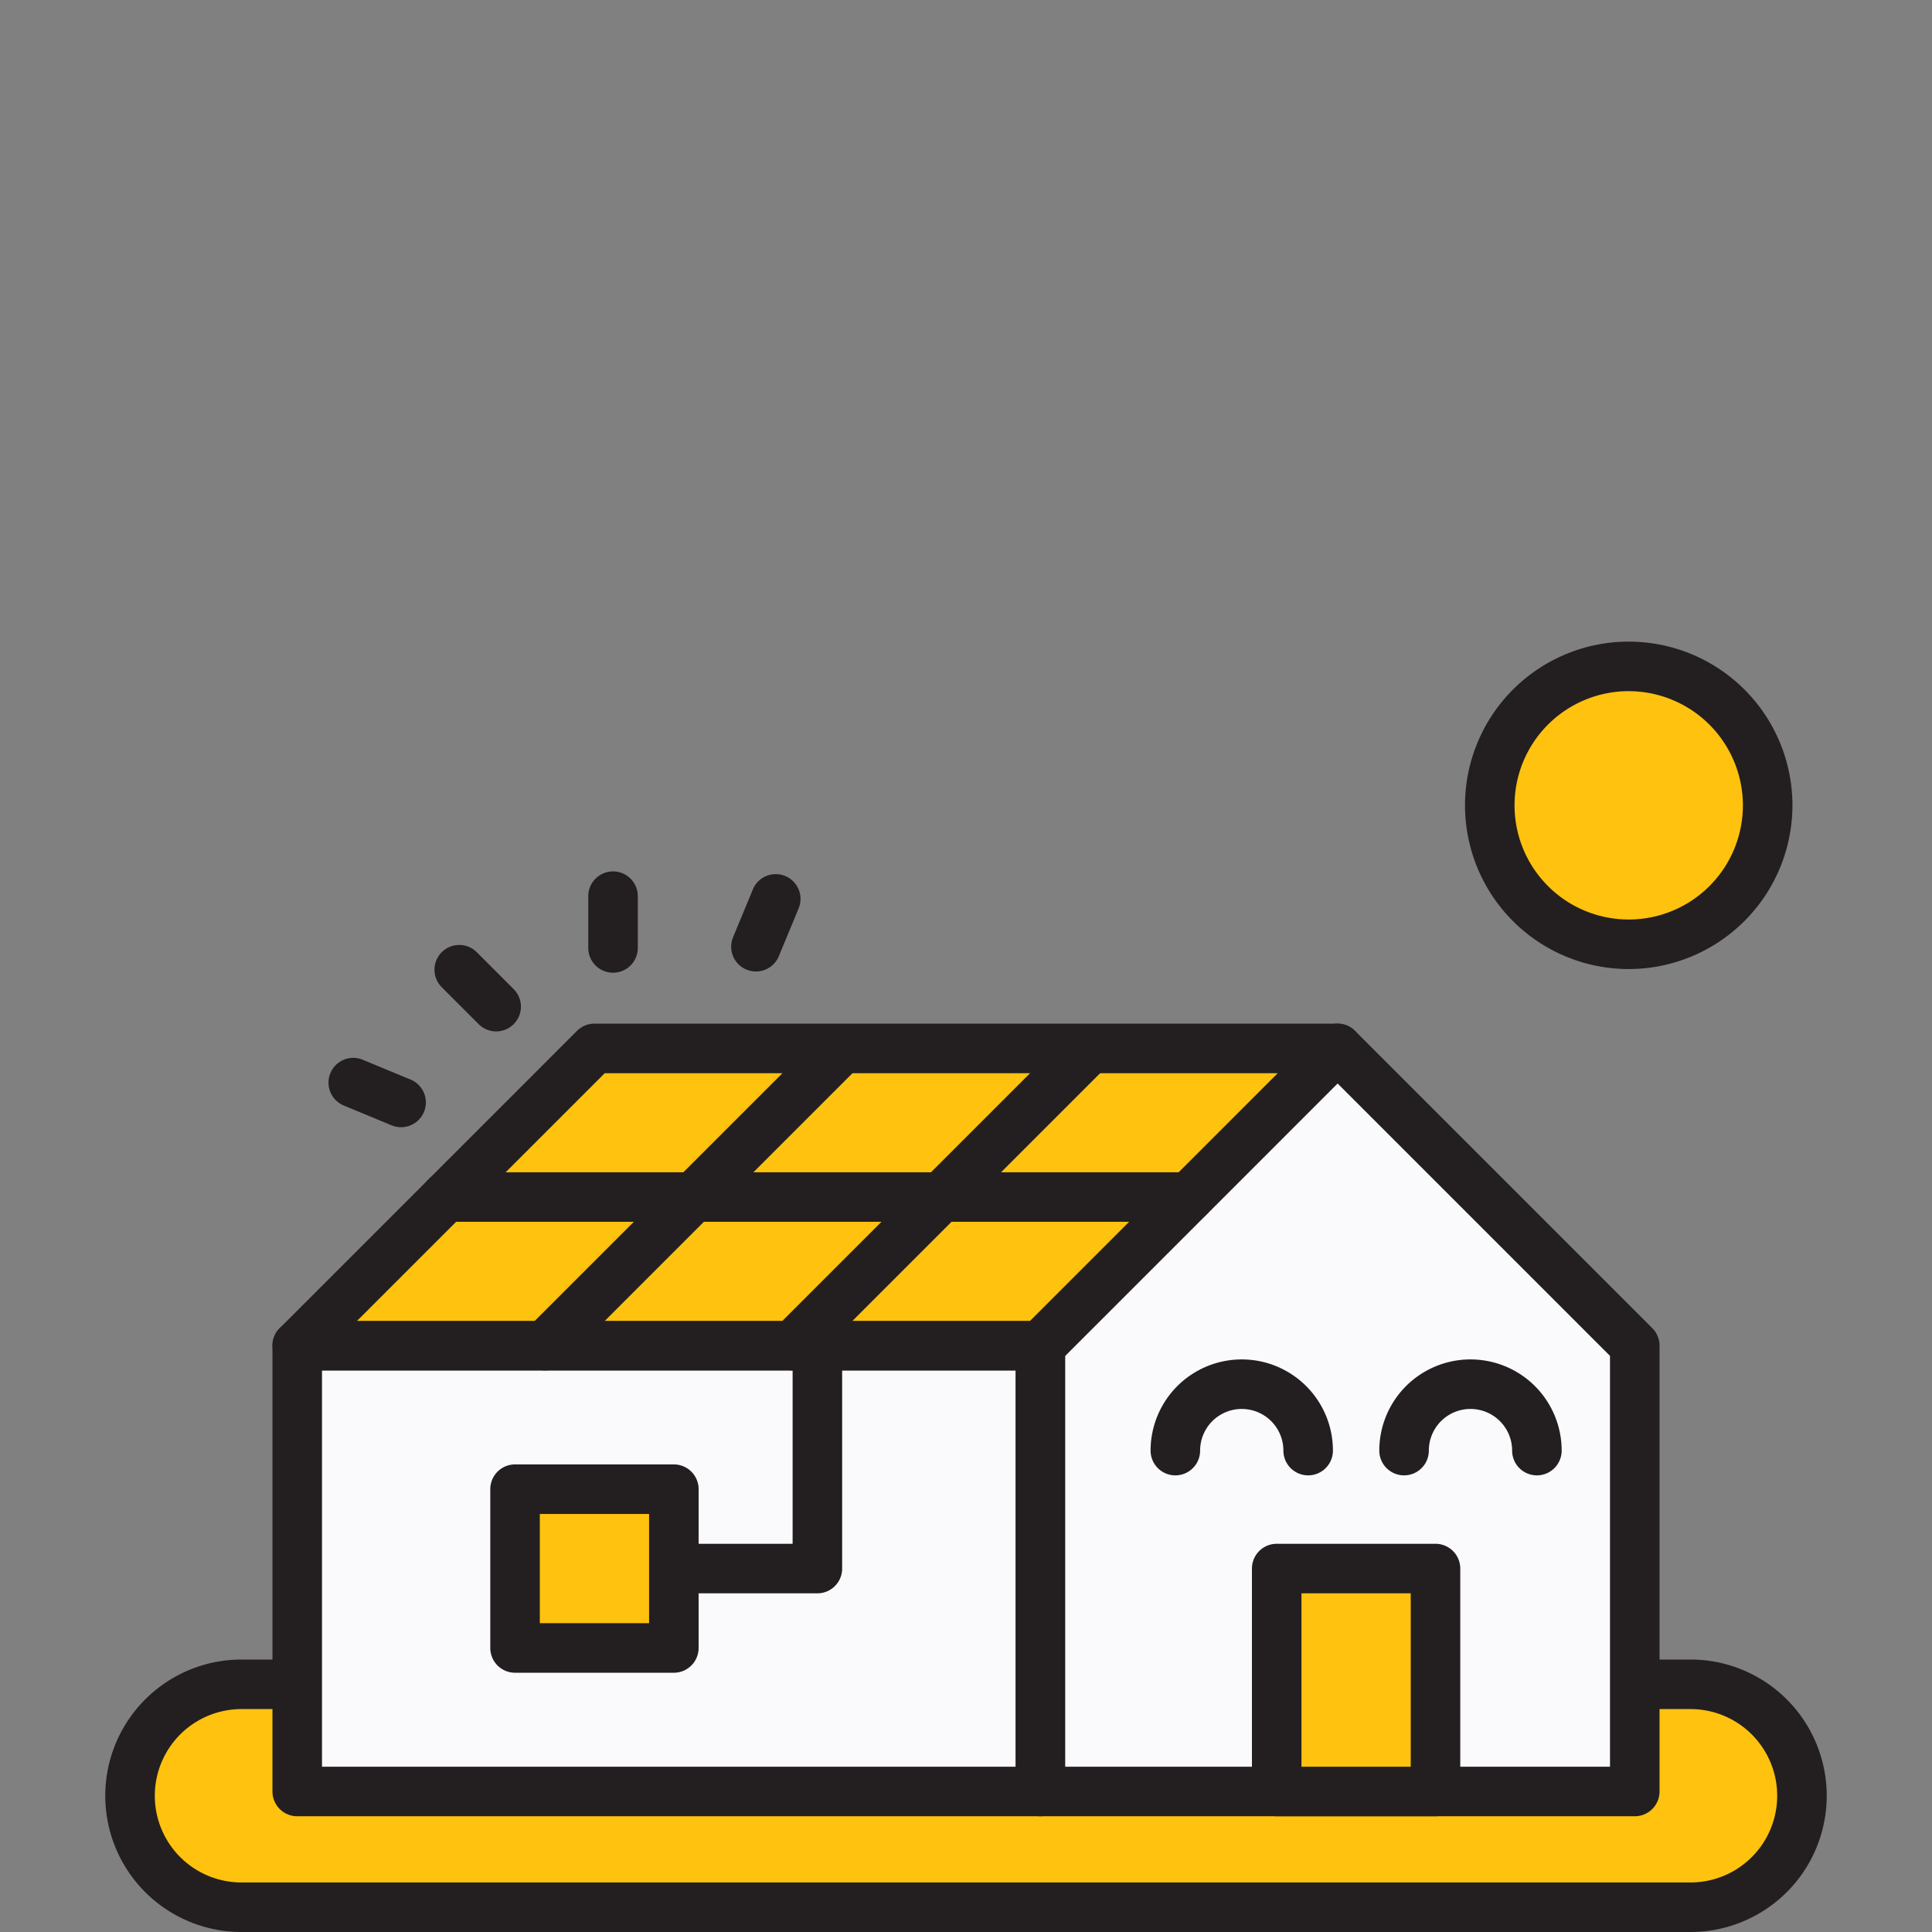 <svg id="Layer_1" data-name="Layer 1" xmlns="http://www.w3.org/2000/svg" xmlns:xlink="http://www.w3.org/1999/xlink" viewBox="0 0 156 156"><rect x="0" y="0" width="156" height="156" fill="#808080" stroke="none"/><defs><style>.cls-1{fill:none;}.cls-2{clip-path:url(#clip-path);}.cls-3{fill:#ffc20e;}.cls-4{fill:#231f20;}.cls-5{fill:#fafafd;}</style><clipPath id="clip-path"><rect class="cls-1" x="8.5" y="51.808" width="139" height="104.192"/></clipPath></defs><title>Offset-Happy-Solar-Home</title><g class="cls-2"><path class="cls-3" d="M136.5,136H19.5a9,9,0,0,0,0,18h117a9,9,0,0,0,0-18"/><path class="cls-4" d="M136.5,156H19.5a11,11,0,0,1,0-22h117a11,11,0,0,1,0,22Zm-117-18a7,7,0,0,0,0,14h117a7,7,0,0,0,0-14Z"/><path class="cls-3" d="M142.73,65.028a11.219,11.219,0,1,1-11.22-11.22,11.219,11.219,0,0,1,11.22,11.22"/><path class="cls-4" d="M131.51,78.246a13.219,13.219,0,1,1,13.221-13.218A13.233,13.233,0,0,1,131.51,78.246Zm0-22.438a9.219,9.219,0,1,0,9.221,9.22A9.229,9.229,0,0,0,131.51,55.809Z"/></g><polygon class="cls-5" points="84 144.654 132 144.654 132 108.654 108 84.654 84 108.654 84 144.654"/><path class="cls-4" d="M132,146.654H84a2,2,0,0,1-2-2v-36a2,2,0,0,1,.586-1.414l24-24a1.999,1.999,0,0,1,2.828,0l24,24A2,2,0,0,1,134,108.654v36A2,2,0,0,1,132,146.654Zm-46-4h44V109.482l-22-22-22,22Z"/><g class="cls-2"><path class="cls-4" d="M124.097,119.129a2,2,0,0,1-2-2,3.362,3.362,0,0,0-6.725,0,2,2,0,0,1-4,0,7.362,7.362,0,0,1,14.725,0A2,2,0,0,1,124.097,119.129Zm-18.469,0a2,2,0,0,1-2-2,3.362,3.362,0,1,0-6.724,0,2,2,0,1,1-4,0,7.362,7.362,0,1,1,14.724,0A2,2,0,0,1,105.628,119.129Z"/></g><rect class="cls-5" x="24" y="108.654" width="60" height="36"/><path class="cls-4" d="M84,146.654H24a2,2,0,0,1-2-2v-36a2,2,0,0,1,2-2H84a2,2,0,0,1,2,2v36A2,2,0,0,1,84,146.654Zm-58-4H82v-32H26Z"/><polygon class="cls-3" points="24.001 108.655 84.001 108.655 107.999 84.655 48.001 84.655 24.001 108.655"/><path class="cls-4" d="M84.001,110.655h-60a2,2,0,0,1-1.414-3.414l24-24a2,2,0,0,1,1.414-.586h59.998a2,2,0,0,1,1.414,3.414l-23.998,24A2,2,0,0,1,84.001,110.655Zm-55.172-4H83.173l19.998-20H48.829Z"/><path class="cls-4" d="M64.003,110.655a2,2,0,0,1-1.414-3.414l24-24A2,2,0,0,1,89.417,86.069l-24,24A1.994,1.994,0,0,1,64.003,110.655Z"/><path class="cls-4" d="M44.007,110.655a2,2,0,0,1-1.414-3.414l24-24a2,2,0,0,1,2.828,2.828l-24,24A1.994,1.994,0,0,1,44.007,110.655Z"/><path class="cls-4" d="M96,98.655H36a2,2,0,0,1,0-4H96a2,2,0,0,1,0,4Z"/><path class="cls-4" d="M66,128.654H48a2,2,0,0,1,0-4H64v-16a2,2,0,0,1,4,0v18A2,2,0,0,1,66,128.654Z"/><rect class="cls-3" x="41.588" y="120.244" width="12.822" height="12.822"/><path class="cls-4" d="M54.41,135.066H41.588a2,2,0,0,1-2-2V120.244a2,2,0,0,1,2-2H54.41a2,2,0,0,1,2,2v12.822A2,2,0,0,1,54.41,135.066Zm-10.822-4h8.822v-8.822H43.588Z"/><g class="cls-2"><path class="cls-4" d="M49.5,78.542a2.001,2.001,0,0,1-2-2v-4.18a2,2,0,1,1,4,0v4.18a2.001,2.001,0,0,1-2,2"/><path class="cls-4" d="M60.274,78.291a1.999,1.999,0,0,1-1.082-2.614l1.598-3.86a2,2,0,0,1,3.696,1.53l-1.6,3.862a1.999,1.999,0,0,1-2.612,1.082"/><path class="cls-4" d="M41.477,82.695a1.998,1.998,0,0,1-2.828,0l-2.956-2.956a2,2,0,1,1,2.828-2.828l2.956,2.956a2.001,2.001,0,0,1,0,2.828"/><path class="cls-4" d="M34.234,89.782a2.002,2.002,0,0,1-2.614,1.084l-3.86-1.6a2,2,0,1,1,1.53-3.696l3.862,1.6a1.999,1.999,0,0,1,1.082,2.612"/></g><rect class="cls-3" x="103.088" y="126.816" width="12.822" height="18"/><path class="cls-4" d="M115.91,146.654H103.088a2,2,0,0,1-2-2v-18a2,2,0,0,1,2-2h12.822a2,2,0,0,1,2,2v18A2,2,0,0,1,115.91,146.654Zm-10.822-4h8.822v-14h-8.822Z"/></svg>